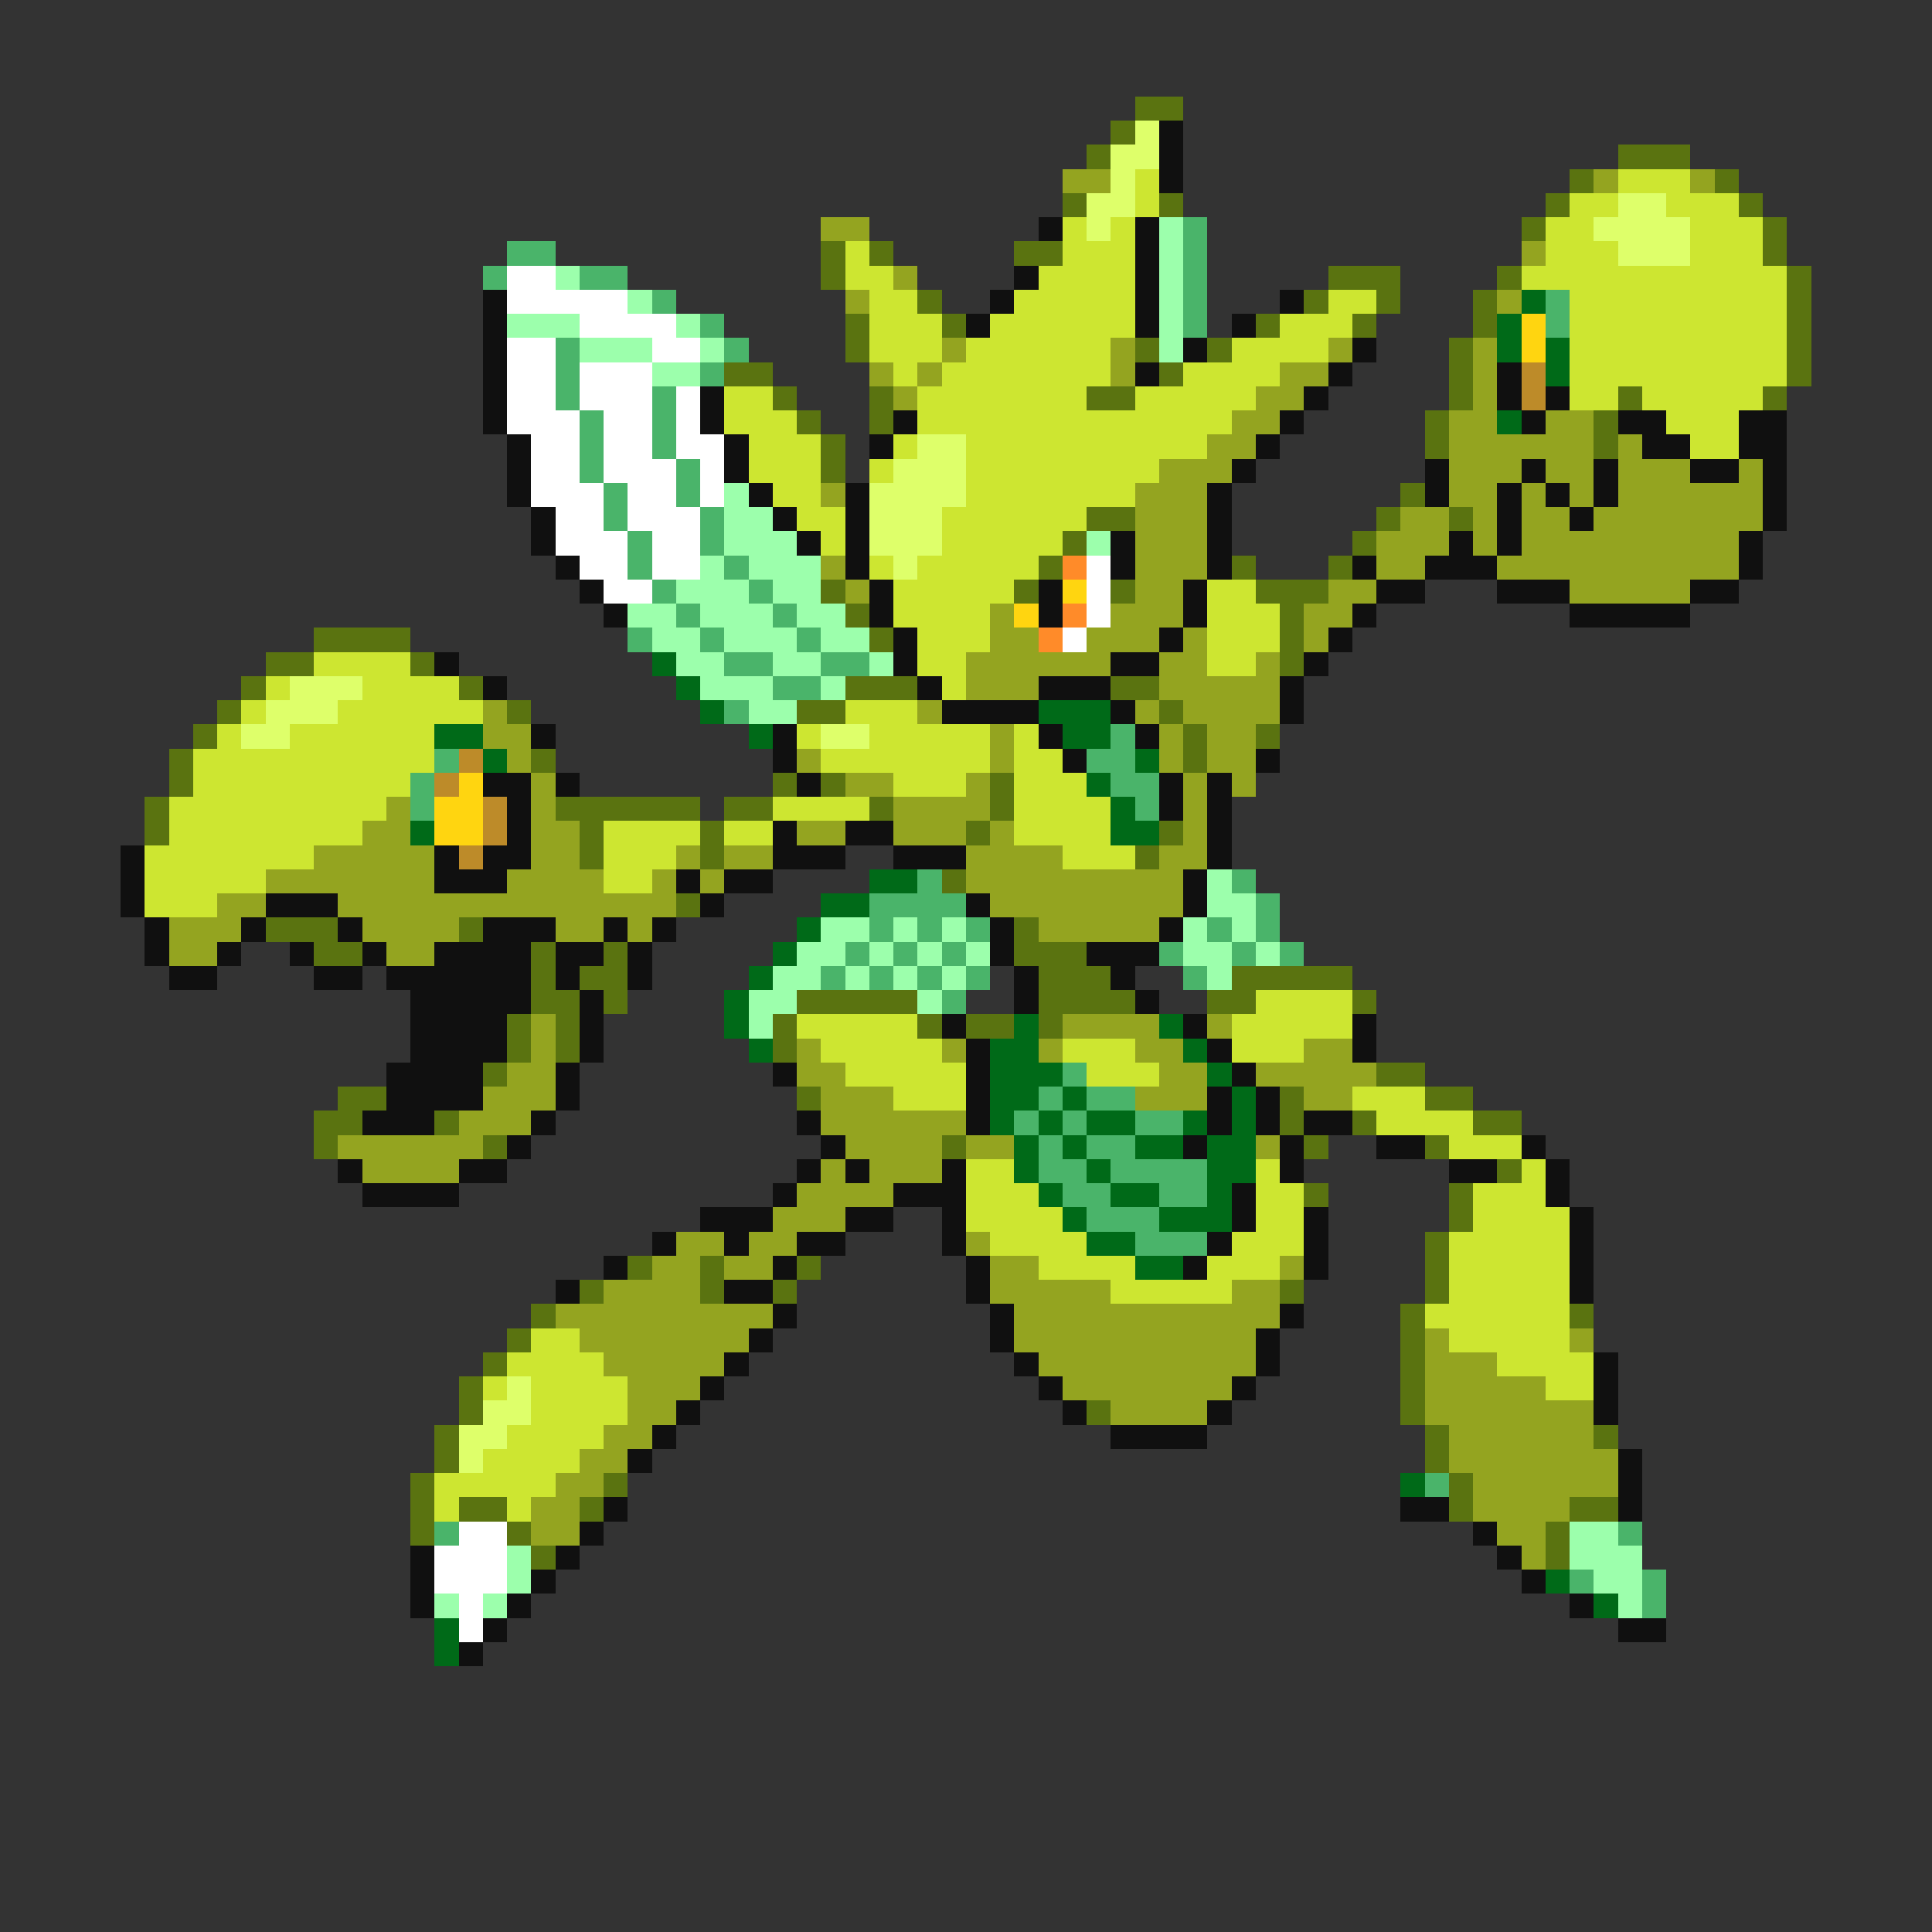 <svg xmlns="http://www.w3.org/2000/svg" viewBox="0 -0.5 80 80" shape-rendering="crispEdges">
<rect x="0" y="-0.5" width="80" height="80" fill="#333333" stroke="none"/>
<path stroke="#5a7310" d="M47 4h2M46 5h1M45 6h1M67 6h3M65 7h1M71 7h1M44 8h1M48 8h1M64 8h1M72 8h1M63 9h1M73 9h1M34 10h1M36 10h1M42 10h2M73 10h1M34 11h1M55 11h3M62 11h1M74 11h1M38 12h1M54 12h1M57 12h1M61 12h1M74 12h1M35 13h1M39 13h1M52 13h1M56 13h1M61 13h1M74 13h1M35 14h1M47 14h1M50 14h1M60 14h1M74 14h1M30 15h2M48 15h1M60 15h1M74 15h1M32 16h1M36 16h1M45 16h2M60 16h1M67 16h1M73 16h1M33 17h1M36 17h1M59 17h1M66 17h1M34 18h1M59 18h1M66 18h1M34 19h1M58 20h1M45 21h2M57 21h1M60 21h1M44 22h1M56 22h1M43 23h1M51 23h1M55 23h1M34 24h1M42 24h1M46 24h1M52 24h3M35 25h1M53 25h1M13 26h4M36 26h1M53 26h1M11 27h2M17 27h1M53 27h1M10 28h1M19 28h1M35 28h3M46 28h2M9 29h1M21 29h1M33 29h2M48 29h1M8 30h1M49 30h1M52 30h1M7 31h1M22 31h1M49 31h1M7 32h1M32 32h1M34 32h1M41 32h1M6 33h1M23 33h6M30 33h2M36 33h1M41 33h1M6 34h1M24 34h1M29 34h1M40 34h1M48 34h1M24 35h1M29 35h1M47 35h1M39 36h1M28 37h1M11 38h3M19 38h1M42 38h1M13 39h2M22 39h1M25 39h1M42 39h3M22 40h1M24 40h2M43 40h3M51 40h5M22 41h2M25 41h1M33 41h5M43 41h4M50 41h2M56 41h1M21 42h1M23 42h1M32 42h1M38 42h1M40 42h2M43 42h1M21 43h1M23 43h1M32 43h1M20 44h1M57 44h2M14 45h2M33 45h1M53 45h1M59 45h2M13 46h2M18 46h1M53 46h1M56 46h1M61 46h2M13 47h1M20 47h1M39 47h1M54 47h1M59 47h1M62 48h1M54 49h1M60 49h1M60 50h1M59 51h1M26 52h1M29 52h1M33 52h1M59 52h1M24 53h1M29 53h1M32 53h1M53 53h1M59 53h1M22 54h1M58 54h1M65 54h1M21 55h1M58 55h1M20 56h1M58 56h1M19 57h1M58 57h1M19 58h1M45 58h1M58 58h1M18 59h1M59 59h1M66 59h1M18 60h1M59 60h1M17 61h1M25 61h1M60 61h1M17 62h1M19 62h2M24 62h1M60 62h1M65 62h2M17 63h1M21 63h1M64 63h1M22 64h1M64 64h1" />
<path stroke="#deff6a" d="M47 5h1M46 6h2M46 7h1M45 8h2M67 8h2M45 9h1M66 9h4M67 10h3M38 18h2M37 19h3M36 20h4M36 21h3M36 22h3M37 23h1M12 28h3M11 29h3M10 30h2M34 30h2M21 57h1M20 58h2M19 59h2M19 60h1" />
<path stroke="#101010" d="M48 5h1M48 6h1M48 7h1M43 9h1M47 9h1M47 10h1M42 11h1M47 11h1M20 12h1M41 12h1M47 12h1M53 12h1M20 13h1M40 13h1M47 13h1M51 13h1M20 14h1M49 14h1M56 14h1M20 15h1M47 15h1M55 15h1M62 15h1M20 16h1M29 16h1M54 16h1M62 16h1M64 16h1M20 17h1M29 17h1M37 17h1M53 17h1M63 17h1M67 17h2M72 17h2M21 18h1M30 18h1M36 18h1M52 18h1M68 18h2M72 18h2M21 19h1M30 19h1M51 19h1M59 19h1M63 19h1M66 19h1M70 19h2M73 19h1M21 20h1M31 20h1M35 20h1M50 20h1M59 20h1M62 20h1M64 20h1M66 20h1M73 20h1M22 21h1M32 21h1M35 21h1M50 21h1M62 21h1M65 21h1M73 21h1M22 22h1M33 22h1M35 22h1M46 22h1M50 22h1M60 22h1M62 22h1M72 22h1M23 23h1M35 23h1M46 23h1M50 23h1M56 23h1M59 23h3M72 23h1M24 24h1M36 24h1M43 24h1M49 24h1M57 24h2M62 24h3M70 24h2M25 25h1M36 25h1M43 25h1M49 25h1M56 25h1M65 25h5M37 26h1M48 26h1M55 26h1M18 27h1M37 27h1M46 27h2M54 27h1M20 28h1M38 28h1M43 28h3M53 28h1M39 29h4M46 29h1M53 29h1M22 30h1M32 30h1M43 30h1M47 30h1M32 31h1M44 31h1M52 31h1M20 32h2M23 32h1M33 32h1M48 32h1M50 32h1M21 33h1M48 33h1M50 33h1M21 34h1M32 34h1M35 34h2M50 34h1M5 35h1M18 35h1M20 35h2M32 35h3M37 35h3M50 35h1M5 36h1M18 36h3M28 36h1M30 36h2M49 36h1M5 37h1M11 37h3M29 37h1M40 37h1M49 37h1M6 38h1M10 38h1M14 38h1M20 38h3M25 38h1M27 38h1M41 38h1M48 38h1M6 39h1M9 39h1M12 39h1M15 39h1M18 39h4M23 39h2M26 39h1M41 39h1M45 39h3M7 40h2M13 40h2M16 40h6M23 40h1M26 40h1M42 40h1M46 40h1M17 41h5M24 41h1M42 41h1M47 41h1M17 42h4M24 42h1M39 42h1M49 42h1M56 42h1M17 43h4M24 43h1M40 43h1M50 43h1M56 43h1M16 44h4M23 44h1M32 44h1M40 44h1M51 44h1M16 45h4M23 45h1M40 45h1M50 45h1M52 45h1M15 46h3M22 46h1M33 46h1M40 46h1M50 46h1M52 46h1M54 46h2M21 47h1M34 47h1M49 47h1M53 47h1M57 47h2M63 47h1M14 48h1M19 48h2M33 48h1M35 48h1M39 48h1M53 48h1M60 48h2M64 48h1M15 49h4M32 49h1M37 49h3M51 49h1M64 49h1M29 50h3M35 50h2M39 50h1M51 50h1M54 50h1M65 50h1M27 51h1M30 51h1M33 51h2M39 51h1M50 51h1M54 51h1M65 51h1M25 52h1M32 52h1M40 52h1M49 52h1M54 52h1M65 52h1M23 53h1M30 53h2M40 53h1M65 53h1M32 54h1M41 54h1M53 54h1M31 55h1M41 55h1M52 55h1M30 56h1M42 56h1M52 56h1M66 56h1M29 57h1M43 57h1M51 57h1M66 57h1M28 58h1M44 58h1M50 58h1M66 58h1M27 59h1M46 59h4M26 60h1M67 60h1M67 61h1M25 62h1M58 62h2M67 62h1M24 63h1M61 63h1M17 64h1M23 64h1M62 64h1M17 65h1M22 65h1M63 65h1M17 66h1M21 66h1M65 66h1M20 67h1M67 67h2M19 68h1" />
<path stroke="#94a420" d="M44 7h2M66 7h1M70 7h1M34 9h2M63 10h1M37 11h1M35 12h1M62 12h1M39 14h1M46 14h1M55 14h1M61 14h1M36 15h1M38 15h1M46 15h1M53 15h2M61 15h1M37 16h1M52 16h2M61 16h1M51 17h2M60 17h2M64 17h2M50 18h2M60 18h6M67 18h1M48 19h3M60 19h3M64 19h2M67 19h3M72 19h1M34 20h1M47 20h3M60 20h2M63 20h1M65 20h1M67 20h6M47 21h3M58 21h2M61 21h1M63 21h2M66 21h7M47 22h3M57 22h3M61 22h1M63 22h9M34 23h1M47 23h3M57 23h2M62 23h10M35 24h1M47 24h2M55 24h2M65 24h5M41 25h1M46 25h3M54 25h2M41 26h2M45 26h3M49 26h1M54 26h1M40 27h6M48 27h2M52 27h1M40 28h3M48 28h5M20 29h1M38 29h1M47 29h1M49 29h4M20 30h2M41 30h1M48 30h1M50 30h2M21 31h1M33 31h1M41 31h1M48 31h1M50 31h2M22 32h1M35 32h2M40 32h1M49 32h1M51 32h1M16 33h1M22 33h1M37 33h4M49 33h1M15 34h2M22 34h2M33 34h2M37 34h3M41 34h1M49 34h1M13 35h5M22 35h2M28 35h1M30 35h2M40 35h4M48 35h2M11 36h7M21 36h4M27 36h1M29 36h1M40 36h9M9 37h2M14 37h14M41 37h8M7 38h3M15 38h4M23 38h2M26 38h1M43 38h5M7 39h2M16 39h2M22 42h1M44 42h4M50 42h1M22 43h1M33 43h1M39 43h1M43 43h1M47 43h2M54 43h2M21 44h2M33 44h2M48 44h2M52 44h5M20 45h3M34 45h3M47 45h3M54 45h2M19 46h3M34 46h6M14 47h6M35 47h4M40 47h2M52 47h1M15 48h4M34 48h1M36 48h3M33 49h4M32 50h3M28 51h2M31 51h2M40 51h1M27 52h2M30 52h2M41 52h2M53 52h1M25 53h4M41 53h5M51 53h2M23 54h9M42 54h11M24 55h7M42 55h10M59 55h1M65 55h1M25 56h5M43 56h9M59 56h3M26 57h3M44 57h7M59 57h5M26 58h2M46 58h4M59 58h7M25 59h2M60 59h6M24 60h2M60 60h7M23 61h2M61 61h6M22 62h2M61 62h4M22 63h2M62 63h2M63 64h1" />
<path stroke="#cde631" d="M47 7h1M67 7h3M47 8h1M65 8h2M69 8h3M44 9h1M46 9h1M64 9h2M70 9h3M35 10h1M44 10h3M64 10h3M70 10h3M35 11h2M43 11h4M63 11h11M36 12h2M42 12h5M55 12h2M65 12h9M36 13h3M41 13h6M53 13h3M65 13h9M36 14h3M40 14h6M51 14h4M65 14h9M37 15h1M39 15h7M49 15h4M65 15h9M30 16h2M38 16h7M47 16h5M65 16h2M68 16h5M30 17h3M38 17h13M69 17h3M31 18h3M37 18h1M40 18h10M70 18h2M31 19h3M36 19h1M40 19h8M32 20h2M40 20h7M33 21h2M39 21h6M34 22h1M39 22h5M36 23h1M38 23h5M37 24h5M50 24h2M37 25h4M50 25h3M38 26h3M50 26h3M13 27h4M38 27h2M50 27h2M11 28h1M15 28h4M39 28h1M10 29h1M14 29h6M35 29h3M9 30h1M12 30h6M33 30h1M36 30h5M42 30h1M8 31h10M34 31h7M42 31h2M8 32h9M37 32h3M42 32h3M7 33h9M32 33h4M42 33h4M7 34h8M25 34h4M30 34h2M42 34h4M6 35h7M25 35h3M44 35h3M6 36h5M25 36h2M6 37h3M52 41h4M33 42h5M51 42h5M34 43h5M44 43h3M51 43h3M35 44h5M45 44h3M37 45h3M56 45h3M57 46h4M60 47h3M40 48h2M52 48h1M63 48h1M40 49h3M52 49h2M61 49h3M40 50h4M52 50h2M61 50h4M41 51h4M51 51h3M60 51h5M43 52h4M50 52h3M60 52h5M46 53h5M60 53h5M59 54h6M22 55h2M60 55h5M21 56h4M62 56h4M20 57h1M22 57h4M64 57h2M22 58h4M21 59h4M20 60h4M18 61h5M18 62h1M21 62h1" />
<path stroke="#9cffac" d="M48 9h1M48 10h1M23 11h1M48 11h1M26 12h1M48 12h1M21 13h3M28 13h1M48 13h1M24 14h3M29 14h1M48 14h1M27 15h2M30 20h1M30 21h2M30 22h3M45 22h1M29 23h1M31 23h3M28 24h3M32 24h2M26 25h2M29 25h3M33 25h2M27 26h2M30 26h3M34 26h2M28 27h2M32 27h2M36 27h1M29 28h3M34 28h1M31 29h2M50 36h1M50 37h2M34 38h2M37 38h1M39 38h1M49 38h1M51 38h1M33 39h2M36 39h1M38 39h1M40 39h1M49 39h2M52 39h1M32 40h2M35 40h1M37 40h1M39 40h1M50 40h1M31 41h2M38 41h1M31 42h1M65 63h2M21 64h1M65 64h3M21 65h1M66 65h2M18 66h1M20 66h1M67 66h1" />
<path stroke="#4ab46a" d="M49 9h1M21 10h2M49 10h1M20 11h1M24 11h2M49 11h1M27 12h1M49 12h1M64 12h1M29 13h1M49 13h1M64 13h1M23 14h1M30 14h1M23 15h1M29 15h1M23 16h1M27 16h1M24 17h1M27 17h1M24 18h1M27 18h1M24 19h1M28 19h1M25 20h1M28 20h1M25 21h1M29 21h1M26 22h1M29 22h1M26 23h1M30 23h1M27 24h1M31 24h1M28 25h1M32 25h1M26 26h1M29 26h1M33 26h1M30 27h2M34 27h2M32 28h2M30 29h1M46 30h1M18 31h1M45 31h2M17 32h1M46 32h2M17 33h1M47 33h1M38 36h1M51 36h1M36 37h4M52 37h1M36 38h1M38 38h1M40 38h1M50 38h1M52 38h1M35 39h1M37 39h1M39 39h1M48 39h1M51 39h1M53 39h1M34 40h1M36 40h1M38 40h1M40 40h1M49 40h1M39 41h1M44 44h1M43 45h1M45 45h2M42 46h1M44 46h1M47 46h2M43 47h1M45 47h2M43 48h2M46 48h4M44 49h2M48 49h2M45 50h3M47 51h3M59 61h1M18 63h1M67 63h1M65 65h1M68 65h1M68 66h1" />
<path stroke="#ffffff" d="M21 11h2M21 12h5M24 13h4M21 14h2M27 14h2M21 15h2M24 15h3M21 16h2M24 16h3M28 16h1M21 17h3M25 17h2M28 17h1M22 18h2M25 18h2M28 18h2M22 19h2M25 19h3M29 19h1M22 20h3M26 20h2M29 20h1M23 21h2M26 21h3M23 22h3M27 22h2M24 23h2M27 23h2M45 23h1M25 24h2M45 24h1M45 25h1M44 26h1M19 63h2M18 64h3M18 65h3M19 66h1M19 67h1" />
<path stroke="#006a18" d="M63 12h1M62 13h1M62 14h1M64 14h1M64 15h1M62 17h1M27 27h1M28 28h1M29 29h1M43 29h3M18 30h2M31 30h1M44 30h2M20 31h1M47 31h1M45 32h1M46 33h1M17 34h1M46 34h2M36 36h2M34 37h2M33 38h1M32 39h1M31 40h1M30 41h1M30 42h1M42 42h1M48 42h1M31 43h1M41 43h2M49 43h1M41 44h3M50 44h1M41 45h2M44 45h1M51 45h1M41 46h1M43 46h1M45 46h2M49 46h1M51 46h1M42 47h1M44 47h1M47 47h2M50 47h2M42 48h1M45 48h1M50 48h2M43 49h1M46 49h2M50 49h1M44 50h1M48 50h3M45 51h2M47 52h2M58 61h1M64 65h1M66 66h1M18 67h1M18 68h1" />
<path stroke="#ffd510" d="M63 13h1M63 14h1M44 24h1M42 25h1M19 32h1M18 33h2M18 34h2" />
<path stroke="#bd8b29" d="M63 15h1M63 16h1M19 31h1M18 32h1M20 33h1M20 34h1M19 35h1" />
<path stroke="#ff8b29" d="M44 23h1M44 25h1M43 26h1" />
</svg>